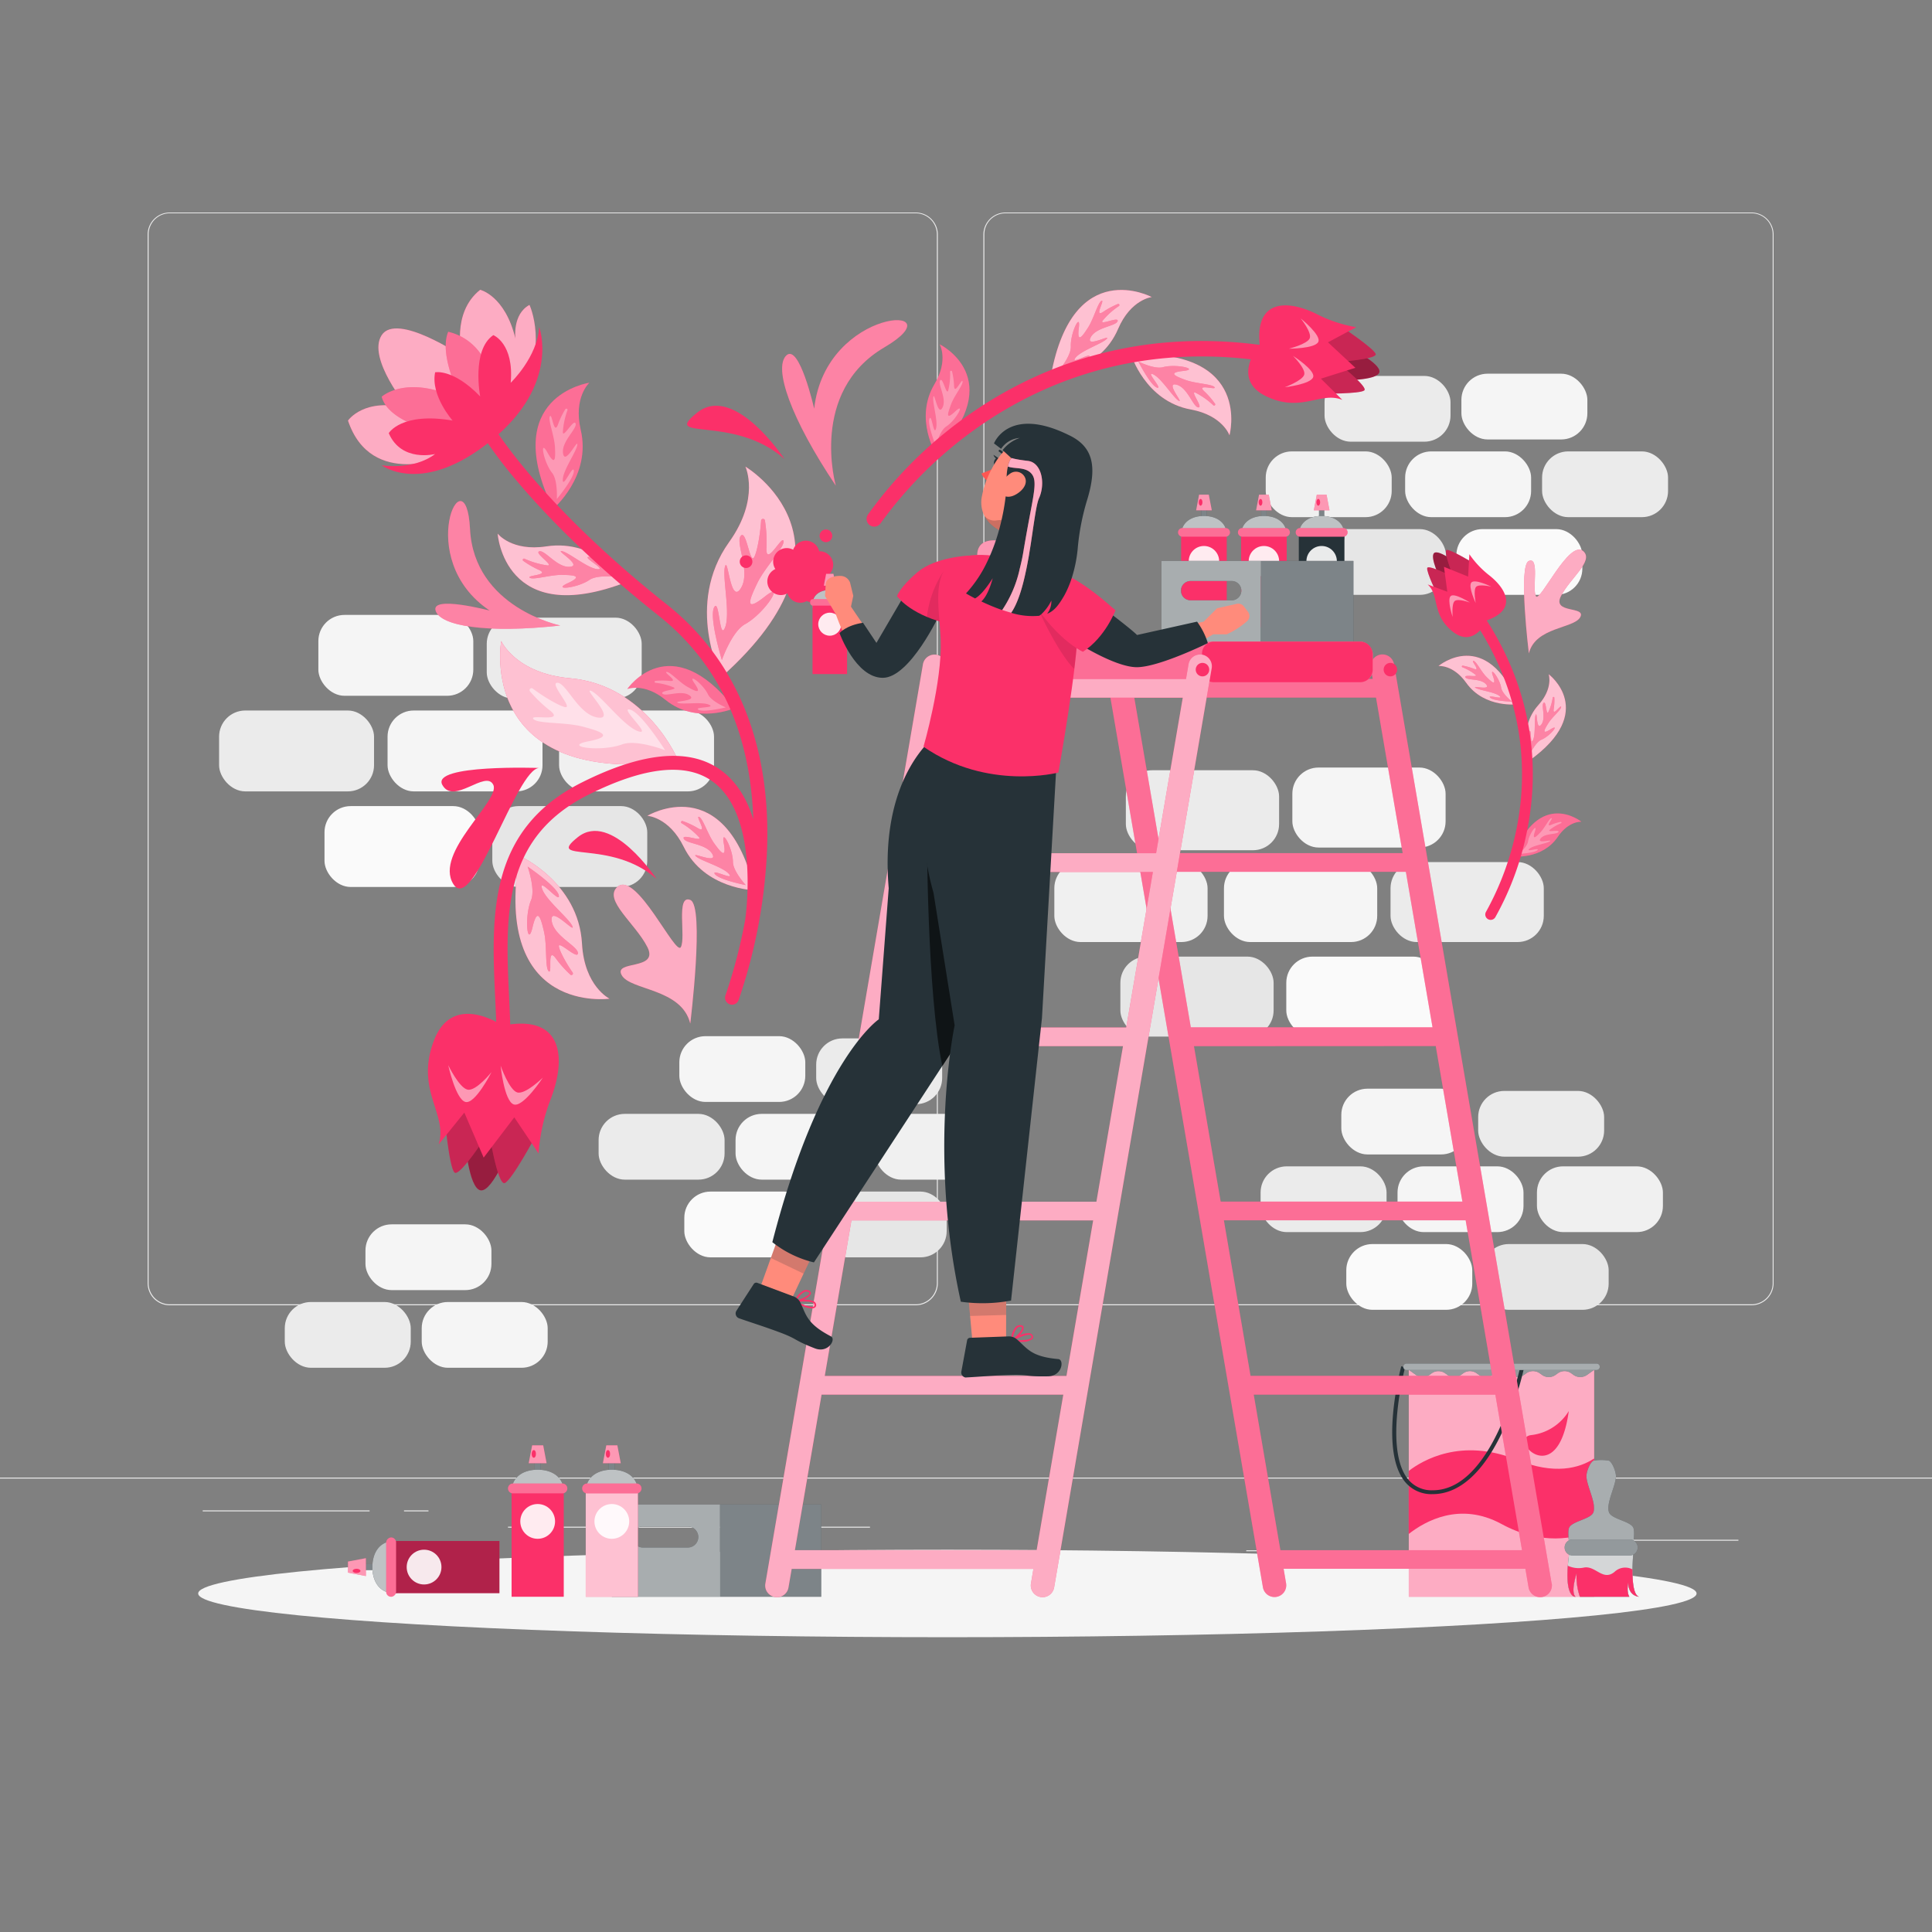 <svg xmlns="http://www.w3.org/2000/svg" viewBox="0 0 500 500"><rect x="0" y="0" width="500" height="500" fill="#808080" stroke="none"/><g id="freepik--background-complete--inject-20"><rect x="416.78" y="398.49" width="33.12" height="0.25" style="fill:#ebebeb"></rect><rect x="322.53" y="401.21" width="8.69" height="0.25" style="fill:#ebebeb"></rect><rect x="396.59" y="389.21" width="19.19" height="0.25" style="fill:#ebebeb"></rect><rect x="52.46" y="390.89" width="43.19" height="0.25" style="fill:#ebebeb"></rect><rect x="104.56" y="390.89" width="6.33" height="0.25" style="fill:#ebebeb"></rect><rect x="131.47" y="395.11" width="93.68" height="0.25" style="fill:#ebebeb"></rect><path d="M237,337.8H43.92a5.71,5.71,0,0,1-5.71-5.71V60.66A5.71,5.71,0,0,1,43.92,55H237a5.71,5.71,0,0,1,5.71,5.71V332.09A5.71,5.71,0,0,1,237,337.8ZM43.92,55.2a5.47,5.47,0,0,0-5.46,5.46V332.09a5.47,5.47,0,0,0,5.46,5.46H237a5.47,5.47,0,0,0,5.46-5.46V60.66A5.47,5.47,0,0,0,237,55.2Z" style="fill:#ebebeb"></path><path d="M453.31,337.8H260.21a5.72,5.72,0,0,1-5.71-5.71V60.66A5.72,5.72,0,0,1,260.21,55h193.1A5.71,5.71,0,0,1,459,60.66V332.09A5.71,5.71,0,0,1,453.31,337.8ZM260.21,55.2a5.47,5.47,0,0,0-5.46,5.46V332.09a5.47,5.47,0,0,0,5.46,5.46h193.1a5.47,5.47,0,0,0,5.46-5.46V60.66a5.47,5.47,0,0,0-5.46-5.46Z" style="fill:#ebebeb"></path><rect y="382.4" width="500" height="0.25" style="fill:#ebebeb"></rect><rect x="327.57" y="116.82" width="32.6" height="17.02" rx="6.77" style="fill:#f0f0f0"></rect><rect x="341.62" y="136.93" width="32.6" height="17.02" rx="6.77" style="fill:#e6e6e6"></rect><rect x="376.91" y="136.93" width="32.6" height="17.02" rx="6.77" style="fill:#fafafa"></rect><rect x="363.65" y="116.82" width="32.6" height="17.02" rx="6.77" style="fill:#f5f5f5"></rect><rect x="399.09" y="116.82" width="32.6" height="17.02" rx="6.77" style="fill:#ebebeb"></rect><rect x="342.79" y="97.29" width="32.6" height="17.02" rx="6.77" style="fill:#ebebeb"></rect><rect x="378.21" y="96.71" width="32.6" height="17.02" rx="6.77" style="fill:#f5f5f5"></rect><rect x="272.86" y="223.1" width="39.66" height="20.7" rx="6.77" style="fill:#f0f0f0"></rect><rect x="289.95" y="247.57" width="39.66" height="20.7" rx="6.77" style="fill:#e6e6e6"></rect><rect x="332.89" y="247.57" width="39.66" height="20.7" rx="6.77" style="fill:#fafafa"></rect><rect x="316.76" y="223.1" width="39.66" height="20.7" rx="6.77" style="fill:#f5f5f5"></rect><rect x="359.87" y="223.1" width="39.66" height="20.7" rx="6.77" style="fill:#ebebeb"></rect><rect x="291.37" y="199.34" width="39.66" height="20.7" rx="6.77" style="fill:#ebebeb"></rect><rect x="334.46" y="198.64" width="39.66" height="20.7" rx="6.77" style="fill:#f5f5f5"></rect><rect x="397.77" y="301.86" width="32.6" height="17.02" rx="6.77" transform="translate(828.13 620.73) rotate(180)" style="fill:#f0f0f0"></rect><rect x="383.72" y="321.97" width="32.6" height="17.02" rx="6.77" transform="translate(800.04 660.95) rotate(180)" style="fill:#e6e6e6"></rect><rect x="348.42" y="321.97" width="32.6" height="17.02" rx="6.77" transform="translate(729.44 660.95) rotate(180)" style="fill:#fafafa"></rect><rect x="361.69" y="301.86" width="32.6" height="17.02" rx="6.77" transform="translate(755.97 620.73) rotate(180)" style="fill:#f5f5f5"></rect><rect x="326.25" y="301.86" width="32.6" height="17.02" rx="6.77" transform="translate(685.09 620.73) rotate(180)" style="fill:#ebebeb"></rect><rect x="382.55" y="282.33" width="32.6" height="17.02" rx="6.77" transform="translate(797.7 581.68) rotate(180)" style="fill:#ebebeb"></rect><rect x="347.13" y="281.75" width="32.6" height="17.02" rx="6.77" transform="translate(726.86 580.52) rotate(180)" style="fill:#f5f5f5"></rect><rect x="226.45" y="288.27" width="32.6" height="17.02" rx="6.77" transform="translate(485.49 593.56) rotate(180)" style="fill:#f0f0f0"></rect><rect x="212.4" y="308.38" width="32.6" height="17.02" rx="6.77" transform="translate(457.4 633.78) rotate(180)" style="fill:#e6e6e6"></rect><rect x="177.1" y="308.38" width="32.6" height="17.02" rx="6.77" transform="translate(386.8 633.78) rotate(180)" style="fill:#fafafa"></rect><rect x="190.37" y="288.27" width="32.6" height="17.02" rx="6.77" transform="translate(413.33 593.56) rotate(180)" style="fill:#f5f5f5"></rect><rect x="154.93" y="288.27" width="32.6" height="17.02" rx="6.77" transform="translate(342.45 593.56) rotate(180)" style="fill:#ebebeb"></rect><rect x="211.23" y="268.74" width="32.6" height="17.02" rx="6.77" transform="translate(455.06 554.5) rotate(180)" style="fill:#ebebeb"></rect><rect x="175.81" y="268.16" width="32.6" height="17.02" rx="6.77" transform="translate(384.22 553.34) rotate(180)" style="fill:#f5f5f5"></rect><rect x="109.14" y="336.96" width="32.6" height="17.02" rx="6.77" transform="translate(250.88 690.94) rotate(180)" style="fill:#f5f5f5"></rect><rect x="73.7" y="336.96" width="32.6" height="17.02" rx="6.77" transform="translate(180 690.94) rotate(180)" style="fill:#ebebeb"></rect><rect x="94.59" y="316.85" width="32.6" height="17.02" rx="6.77" transform="translate(221.77 650.73) rotate(-180)" style="fill:#f5f5f5"></rect><rect x="144.69" y="183.87" width="40.1" height="20.93" rx="6.77" transform="translate(329.48 388.68) rotate(180)" style="fill:#f0f0f0"></rect><rect x="127.4" y="208.61" width="40.1" height="20.93" rx="6.77" transform="translate(294.91 438.16) rotate(180)" style="fill:#e6e6e6"></rect><rect x="83.98" y="208.61" width="40.1" height="20.93" rx="6.77" transform="translate(208.06 438.16) rotate(180)" style="fill:#fafafa"></rect><rect x="100.29" y="183.87" width="40.1" height="20.93" rx="6.77" transform="translate(240.69 388.68) rotate(180)" style="fill:#f5f5f5"></rect><rect x="56.69" y="183.87" width="40.1" height="20.93" rx="6.77" transform="translate(153.49 388.68) rotate(180)" style="fill:#ebebeb"></rect><rect x="125.96" y="159.84" width="40.1" height="20.93" rx="6.77" transform="translate(292.03 340.62) rotate(180)" style="fill:#ebebeb"></rect><rect x="82.39" y="159.13" width="40.1" height="20.93" rx="6.77" transform="translate(204.88 339.2) rotate(180)" style="fill:#f5f5f5"></rect></g><g id="freepik--Shadow--inject-20"><ellipse id="freepik--path--inject-20" cx="245.18" cy="412.39" rx="193.89" ry="11.32" style="fill:#f5f5f5"></ellipse></g><g id="freepik--Mural--inject-20"><path d="M116,118s-19.92,8.75-25.94-9.15c0,0,4.21-6.22,15.64-3.11,0,0-10.82-13-6.92-19s20.79,5.41,20.79,5.41S116.67,81,124.27,75c0,0,6.44,1.5,9.12,12.63,0,0-.83-6.31,3.64-8.72,0,0,5.19,11-2.91,24.73S116,118,116,118Z" style="fill:#FB3069"></path><path d="M116,118s-19.92,8.75-25.94-9.15c0,0,4.21-6.22,15.64-3.11,0,0-10.82-13-6.92-19s20.79,5.41,20.79,5.41S116.67,81,124.27,75c0,0,6.44,1.5,9.12,12.63,0,0-.83-6.31,3.64-8.72,0,0,5.19,11-2.91,24.73S116,118,116,118Z" style="fill:#fff;opacity:0.6"></path><path d="M134.42,221.48s15.32,6.82,16.2,22.73c.61,11.07,7.12,14.25,7.12,14.25S127.51,262.76,134.42,221.48Z" style="fill:#FB3069"></path><path d="M134.42,221.48s15.32,6.82,16.2,22.73c.61,11.07,7.12,14.25,7.12,14.25S127.51,262.76,134.42,221.48Z" style="fill:#fff;opacity:0.7"></path><path d="M136.55,224.28s7.62,5.18,8.07,7.46-5.28-4.84-4.37-1.84,7.1,7.84,7.9,9.84-5.81-5.51-5.38-1.52,6.81,6.61,6.79,8.46-5.25-3.53-4.91-1.66c.22,1.18,1.81,4.17,3.57,6.71a.4.4,0,0,1-.59.52,27.89,27.89,0,0,1-3.67-4.07c-2.55-3.61-.91,4-1.93,3.2s-.41-6.55-1.22-10.15-1.71-6.7-3-1.23-2.18-2.59-.39-7C138.64,230.19,136.55,224.28,136.55,224.28Z" style="fill:#FB3069"></path><path d="M136.55,224.28s7.62,5.18,8.07,7.46-5.28-4.84-4.37-1.84,7.1,7.84,7.9,9.84-5.81-5.51-5.38-1.52,6.81,6.61,6.79,8.46-5.25-3.53-4.91-1.66c.22,1.18,1.81,4.17,3.57,6.71a.4.4,0,0,1-.59.52,27.89,27.89,0,0,1-3.67-4.07c-2.55-3.61-.91,4-1.93,3.2s-.41-6.55-1.22-10.15-1.71-6.7-3-1.23-2.18-2.59-.39-7C138.64,230.19,136.55,224.28,136.55,224.28Z" style="fill:#fff;opacity:0.4"></path><path d="M195.34,230.4s-13-.21-18.41-11.27c-3.79-7.69-9.39-8-9.39-8S187.76,198.94,195.34,230.4Z" style="fill:#FB3069"></path><path d="M195.34,230.4s-13-.21-18.41-11.27c-3.79-7.69-9.39-8-9.39-8S187.76,198.94,195.34,230.4Z" style="fill:#fff;opacity:0.7"></path><path d="M193,229.06s-7-1.38-8-2.87,5.22,1.85,3.66,0-7.42-3.43-8.6-4.62,5.8,2.17,4.29-.54-6.85-2.64-7.4-4,4.81.92,4-.31a19.92,19.92,0,0,0-4.57-3.69.31.31,0,0,1,.26-.55,21.63,21.63,0,0,1,3.85,1.78c2.9,1.8-.58-3.15.4-2.86s2.28,4.54,3.94,6.85,3.25,4.25,2.48,0,2.34,1.17,2.38,4.83C189.7,225.48,193,229.06,193,229.06Z" style="fill:#FB3069"></path><path d="M193,229.06s-7-1.38-8-2.87,5.22,1.85,3.66,0-7.42-3.43-8.6-4.62,5.8,2.17,4.29-.54-6.85-2.64-7.4-4,4.81.92,4-.31a19.92,19.92,0,0,0-4.57-3.69.31.31,0,0,1,.26-.55,21.63,21.63,0,0,1,3.85,1.78c2.9,1.8-.58-3.15.4-2.86s2.28,4.54,3.94,6.85,3.25,4.25,2.48,0,2.34,1.17,2.38,4.83C189.7,225.48,193,229.06,193,229.06Z" style="fill:#fff;opacity:0.4"></path><path d="M175.6,197s-8-19.7-28.14-21.48c-14-1.24-17.75-9.63-17.75-9.63S123,204,175.6,197Z" style="fill:#FB3069"></path><path d="M175.6,197s-8-19.7-28.14-21.48c-14-1.24-17.75-9.63-17.75-9.63S123,204,175.6,197Z" style="fill:#fff;opacity:0.7"></path><path d="M172.14,194.17s-6.25-9.87-9.12-10.54,5.92,6.89,2.16,5.62-9.64-9.33-12.15-10.43,6.74,7.59,1.7,6.88-8.09-8.9-10.44-9,4.26,6.81,1.91,6.29c-1.49-.33-5.21-2.46-8.36-4.81a.51.51,0,0,0-.69.73,35.78,35.78,0,0,0,5,4.83c4.46,3.38-5.16,1-4.14,2.31s8.29.8,12.81,2,8.42,2.45,1.45,3.8,3.18,2.88,8.8.78C164.74,191.28,172.14,194.17,172.14,194.17Z" style="fill:#fff;opacity:0.5"></path><path d="M143.13,131.7s10-8.41,7.16-20.47c-1.94-8.39,2.23-12.17,2.23-12.17S129,102.41,143.13,131.7Z" style="fill:#FB3069"></path><path d="M143.13,131.7s10-8.41,7.16-20.47c-1.94-8.39,2.23-12.17,2.23-12.17S129,102.41,143.13,131.7Z" style="fill:#fff;opacity:0.3"></path><path d="M144.11,129.15s4.56-5.51,4.4-7.32-2.88,4.76-2.86,2.33,3.6-7.39,3.76-9.06-3.13,5.37-3.68,2.3,3.65-6.4,3.24-7.78-3.16,3.77-3.31,2.3a20.29,20.29,0,0,1,1.21-5.78.31.31,0,0,0-.55-.26,21.27,21.27,0,0,0-1.86,3.84c-1.12,3.24-1.55-2.82-2.13-2s1.11,5,1.28,7.84.18,5.37-1.93,1.56-1.07,2.4,1.22,5.28C144.39,124.29,144.11,129.15,144.11,129.15Z" style="fill:#fff;opacity:0.3"></path><path d="M190.08,183.28s-9.9,4.33-17.86-2.16c-5.54-4.52-9.88-2.8-9.88-2.8S173.43,162.06,190.08,183.28Z" style="fill:#FB3069"></path><path d="M190.08,183.28s-9.9,4.33-17.86-2.16c-5.54-4.52-9.88-2.8-9.88-2.8S173.43,162.06,190.08,183.28Z" style="fill:#fff;opacity:0.3"></path><path d="M187.83,183.08s-5.78,1.38-7.07.6,4.6-.41,2.78-1.28-6.81,0-8.12-.51,5.15-.38,3.06-1.9-6.1.37-7-.45,4-1,2.93-1.61a16.75,16.75,0,0,0-4.75-1.22.25.25,0,0,1,0-.5,18.1,18.1,0,0,1,3.53,0c2.83.36-1.53-2.18-.69-2.31s3.31,2.66,5.37,3.83,3.93,2.1,1.87-.87,2.18.08,3.48,2.84C184.1,181.51,187.83,183.08,187.83,183.08Z" style="fill:#fff;opacity:0.3"></path><path d="M162.35,150.55s-8-11.13-20.95-9.15c-9,1.38-12.61-3.3-12.61-3.3S130.44,163,162.35,150.55Z" style="fill:#FB3069"></path><path d="M162.35,150.55s-8-11.13-20.95-9.15c-9,1.38-12.61-3.3-12.61-3.3S130.44,163,162.35,150.55Z" style="fill:#fff;opacity:0.7"></path><path d="M159.75,149.32s-5.44-5.24-7.34-5.21,4.77,3.41,2.21,3.19-7.47-4.37-9.22-4.67,5.4,3.72,2.13,4.05-6.44-4.34-7.93-4,3.72,3.62,2.17,3.66a21.3,21.3,0,0,1-6-1.73.32.32,0,0,0-.32.56,23.4,23.4,0,0,0,3.88,2.26c3.32,1.43-3.09,1.41-2.24,2.08s5.32-.77,8.34-.73,5.65.24,1.49,2.16,2.43,1.32,5.63-.86C154.66,148.64,159.75,149.32,159.75,149.32Z" style="fill:#FB3069"></path><path d="M159.75,149.32s-5.44-5.24-7.34-5.21,4.77,3.41,2.21,3.19-7.47-4.37-9.22-4.67,5.4,3.72,2.13,4.05-6.44-4.34-7.93-4,3.72,3.62,2.17,3.66a21.3,21.3,0,0,1-6-1.73.32.32,0,0,0-.32.56,23.4,23.4,0,0,0,3.88,2.26c3.32,1.43-3.09,1.41-2.24,2.08s5.32-.77,8.34-.73,5.65.24,1.49,2.16,2.43,1.32,5.63-.86C154.66,148.64,159.75,149.32,159.75,149.32Z" style="fill:#fff;opacity:0.4"></path><path d="M186.7,175.21s-9.62-18.69,2-34.93c8.08-11.3,4.21-19.52,4.21-19.52S225.84,140.28,186.7,175.21Z" style="fill:#FB3069"></path><path d="M186.7,175.21s-9.62-18.69,2-34.93c8.08-11.3,4.21-19.52,4.21-19.52S225.84,140.28,186.7,175.21Z" style="fill:#fff;opacity:0.7"></path><path d="M186.82,170.81s-3.38-11.05-2-13.63,1.35,8.87,2.82,5.23-.79-13.23,0-15.82,1.35,9.94,4.06,5.7-1.47-11.79,0-13.6,2.37,7.58,3.49,5.48c.72-1.33,1.51-5.49,1.78-9.36a.49.49,0,0,1,1-.05,34.19,34.19,0,0,1,.4,6.86c-.34,5.53,4.06-3.24,4.4-1.62S198,146.74,196,150.89s-3.58,7.89,1.92,3.52.11,4.24-5.07,7.11C189.41,163.39,186.82,170.81,186.82,170.81Z" style="fill:#FB3069"></path><path d="M186.82,170.81s-3.38-11.05-2-13.63,1.35,8.87,2.82,5.23-.79-13.23,0-15.82,1.35,9.94,4.06,5.7-1.47-11.79,0-13.6,2.37,7.58,3.49,5.48c.72-1.33,1.51-5.49,1.78-9.36a.49.49,0,0,1,1-.05,34.19,34.19,0,0,1,.4,6.86c-.34,5.53,4.06-3.24,4.4-1.62S198,146.74,196,150.89s-3.58,7.89,1.92,3.52.11,4.24-5.07,7.11C189.41,163.39,186.82,170.81,186.82,170.81Z" style="fill:#fff;opacity:0.4"></path><path d="M172.63,156.48c-29-23-41.77-41.11-45-46.2a1.8,1.8,0,0,0-2.4-.59h0a1.79,1.79,0,0,0-.65,2.54,118.55,118.55,0,0,0,9.26,12.34c6.64,7.88,18.37,20.31,36.58,34.74,15.53,12.3,23.75,30,24.53,52.7-1.56-5-4.15-9.59-8.35-12.66-8-5.87-20.15-4.81-36,3.14-24.48,12.29-23.44,34.58-22.43,56.13.57,12.32,1.16,25-3.08,35.72a1.79,1.79,0,0,0,.94,2.28h0a1.82,1.82,0,0,0,2.44-1c4.5-11.39,3.89-24.48,3.3-37.17-1-21.34-1.94-41.49,20.45-52.74,14.52-7.29,25.37-8.45,32.23-3.44,11.88,8.66,8.75,33.34,8.41,35.72a134.71,134.71,0,0,1-5.12,19.63,1.81,1.81,0,0,0,1.05,2.27h0a1.8,1.8,0,0,0,2.36-1.07A137.81,137.81,0,0,0,198.41,222C200,193.73,191,171.06,172.63,156.48Z" style="fill:#FB3069"></path><path d="M132.4,295.88s-4.83,12.66-8,12.18-4.13-13.48-4.13-13.48l7-5.38Z" style="fill:#FB3069"></path><path d="M132.4,295.88s-4.83,12.66-8,12.18-4.13-13.48-4.13-13.48l7-5.38Z" style="opacity:0.4"></path><path d="M115.07,289.12s1.16,13,2.55,14.32,9.08-10.78,9.08-10.78l-4.35-7.7Z" style="fill:#FB3069"></path><path d="M138.62,294s-6.15,11.47-8,12.18-4.12-13.48-4.12-13.48l7-5.38Z" style="fill:#FB3069"></path><g style="opacity:0.2"><path d="M115.07,289.12s1.16,13,2.55,14.32,9.08-10.78,9.08-10.78l-4.35-7.7Z"></path><path d="M138.62,294s-6.15,11.47-8,12.18-4.12-13.48-4.12-13.48l7-5.38Z"></path></g><path d="M130.05,265.44s-12.89-9-17.77,3.9,3.67,18.9,1.26,26.81l6.63-8.21,5,11.65,7.93-10.42,6.28,9.35a47.88,47.88,0,0,1,3.09-13.93C146.54,274.13,146,262.27,130.05,265.44Z" style="fill:#FB3069"></path><path d="M116,275.66s1.92,8.83,4.44,9.52,6.77-7.73,6.77-7.73-4,5-6.19,4.55S116,275.66,116,275.66Z" style="fill:#fff;opacity:0.5"></path><path d="M129.56,275.8s.9,9,3.33,10,7.6-6.91,7.6-6.91-4.58,4.49-6.66,3.82S129.56,275.8,129.56,275.8Z" style="fill:#fff;opacity:0.5"></path><path d="M178.64,264.9s3.77-30.51,0-32-1.09,9.66-2.43,12.2-11.57-20-16.46-15.55c-3.68,3.35,4.67,9.4,7.79,15.55s-8.87,3.3-6.64,7.28S176.4,255.73,178.64,264.9Z" style="fill:#FB3069"></path><path d="M178.64,264.9s3.77-30.51,0-32-1.09,9.66-2.43,12.2-11.57-20-16.46-15.55c-3.68,3.35,4.67,9.4,7.79,15.55s-8.87,3.3-6.64,7.28S176.4,255.73,178.64,264.9Z" style="fill:#fff;opacity:0.6"></path><path d="M169.91,227.47s-11.67-17.74-20.35-10.83S158,216.94,169.91,227.47Z" style="fill:#FB3069"></path><path d="M145,161.88s-22.34-4.59-23.36-25-15,7.64,5.09,21.14c0,0-15.18-4-14,0S126.05,164,145,161.88Z" style="fill:#FB3069"></path><path d="M145,161.88s-22.34-4.59-23.36-25-15,7.64,5.09,21.14c0,0-15.18-4-14,0S126.05,164,145,161.88Z" style="fill:#fff;opacity:0.4"></path><path d="M139.54,198.75s-28-1-25.07,4.37,11.26-4.05,13.2,0-15.42,17.51-10.35,25.67S133.68,198.9,139.54,198.75Z" style="fill:#FB3069"></path><path d="M114.25,112.11s-13.66-2.53-15.47-9.44c0,0,6.69-6.17,20.79,1,0,0-6.19-11.5-3.57-17.81a14.13,14.13,0,0,1,10.89,13.23C127.6,110.28,114.25,112.11,114.25,112.11Z" style="fill:#FB3069"></path><path d="M114.25,112.11s-13.66-2.53-15.47-9.44c0,0,6.69-6.17,20.79,1,0,0-6.19-11.5-3.57-17.81a14.13,14.13,0,0,1,10.89,13.23C127.6,110.28,114.25,112.11,114.25,112.11Z" style="fill:#fff;opacity:0.3"></path><path d="M117.13,108.84s-5.74-6.47-4.52-12.49c0,0,4.66-1,11.66,6.25,0,0-2.3-12,3.4-15.87,0,0,5.4,2.11,4.5,12.33,0,0,6.92-6.62,7.37-14.44,0,0,5.57,14.74-12.33,29.32s-28.43,6.47-28.43,6.47,8.1,1.4,13.83-2.91c0,0-8.71,2.24-12-5.39C100.59,112.11,103.86,106.57,117.13,108.84Z" style="fill:#FB3069"></path><path d="M391.54,221.64s7.57.92,11.63-5.08c2.83-4.17,6.11-3.89,6.11-3.89S398.5,203.93,391.54,221.64Z" style="fill:#FB3069"></path><path d="M391.54,221.64s7.57.92,11.63-5.08c2.83-4.17,6.11-3.89,6.11-3.89S398.5,203.93,391.54,221.64Z" style="fill:#fff;opacity:0.3"></path><path d="M393,221s4.19-.24,4.89-1-3.18.65-2.13-.3,4.6-1.4,5.38-2-3.55.79-2.45-.67,4.2-1,4.63-1.71-2.88.15-2.31-.5a11.74,11.74,0,0,1,3-1.78.18.18,0,0,0-.11-.34,12.8,12.8,0,0,0-2.38.73c-1.84.81.59-1.79,0-1.7s-1.7,2.46-2.85,3.67-2.23,2.21-1.44-.21-1.46.5-1.78,2.62C395.22,219.23,393,221,393,221Z" style="fill:#fff;opacity:0.3"></path><path d="M395.74,196.88s-3.16-8.22,2.42-14.45c3.88-4.34,2.64-7.94,2.64-7.94S413.62,184.11,395.74,196.88Z" style="fill:#FB3069"></path><path d="M395.74,196.88s-3.16-8.22,2.42-14.45c3.88-4.34,2.64-7.94,2.64-7.94S413.62,184.11,395.74,196.88Z" style="fill:#fff;opacity:0.7"></path><path d="M396,195.05s-.91-4.75-.23-5.76.16,3.75.94,2.3.27-5.54.72-6.59.11,4.21,1.43,2.56-.07-5,.62-5.66.64,3.26,1.2,2.44a13.37,13.37,0,0,0,1.17-3.81.21.21,0,0,1,.41,0,14.65,14.65,0,0,1-.15,2.88c-.39,2.28,1.84-1.17,1.91-.48s-2.28,2.59-3.31,4.23-1.85,3.12.64,1.55-.15,1.77-2.44,2.73C397.41,192.08,396,195.05,396,195.05Z" style="fill:#FB3069"></path><path d="M396,195.05s-.91-4.75-.23-5.76.16,3.75.94,2.3.27-5.54.72-6.59.11,4.21,1.43,2.56-.07-5,.62-5.66.64,3.26,1.2,2.44a13.37,13.37,0,0,0,1.17-3.81.21.21,0,0,1,.41,0,14.65,14.65,0,0,1-.15,2.88c-.39,2.28,1.84-1.17,1.91-.48s-2.28,2.59-3.31,4.23-1.85,3.12.64,1.55-.15,1.77-2.44,2.73C397.41,192.08,396,195.05,396,195.05Z" style="fill:#fff;opacity:0.4"></path><path d="M393,182.24s-8.72,1.26-13.56-5.55c-3.38-4.74-7.16-4.33-7.16-4.33S384.54,162,393,182.24Z" style="fill:#FB3069"></path><path d="M393,182.24s-8.72,1.26-13.56-5.55c-3.38-4.74-7.16-4.33-7.16-4.33S384.54,162,393,182.24Z" style="fill:#fff;opacity:0.7"></path><path d="M391.31,181.59s-4.84-.16-5.67-1.05,3.69.67,2.45-.4-5.34-1.49-6.26-2.16,4.12.82,2.81-.83-4.87-1-5.39-1.85,3.33.09,2.65-.64a13.78,13.78,0,0,0-3.47-2,.21.21,0,0,1,.12-.39,15,15,0,0,1,2.77.77c2.14.89-.73-2.05,0-2s2,2.79,3.39,4.16,2.63,2.5,1.65-.28,1.7.54,2.13,3C388.73,179.56,391.31,181.59,391.31,181.59Z" style="fill:#FB3069"></path><path d="M391.31,181.59s-4.84-.16-5.67-1.05,3.69.67,2.45-.4-5.34-1.49-6.26-2.16,4.12.82,2.81-.83-4.87-1-5.39-1.85,3.33.09,2.65-.64a13.78,13.78,0,0,0-3.47-2,.21.21,0,0,1,.12-.39,15,15,0,0,1,2.77.77c2.14.89-.73-2.05,0-2s2,2.79,3.39,4.16,2.63,2.5,1.65-.28,1.7.54,2.13,3C388.73,179.56,391.31,181.59,391.31,181.59Z" style="fill:#fff;opacity:0.4"></path><path d="M385,237.82h0a1.39,1.39,0,0,0,2-.47,76.06,76.06,0,0,0,8.39-23.28c2.52-13.29,2.57-33.42-11.19-54.37a1.39,1.39,0,0,0-1.95-.38h0a1.39,1.39,0,0,0-.37,1.92c13.21,20.13,13.19,39.45,10.8,52.2a74.48,74.48,0,0,1-8.1,22.53A1.39,1.39,0,0,0,385,237.82Z" style="fill:#FB3069"></path><path d="M377.9,146.42s-5.47-4.34-6.73-3.31,1.72,7,1.72,7l4.52.54Z" style="fill:#FB3069"></path><path d="M377.9,146.42s-5.47-4.34-6.73-3.31,1.72,7,1.72,7l4.52.54Z" style="opacity:0.4"></path><path d="M372,154s-2.89-6-2.64-7,6.86,2.39,6.86,2.39l.09,4.55Z" style="fill:#FB3069"></path><path d="M381.15,145.62s-5.74-3.47-6.73-3.3,1.72,7.05,1.72,7.05l4.52.54Z" style="fill:#FB3069"></path><g style="opacity:0.2"><path d="M372,154s-2.89-6-2.64-7,6.86,2.39,6.86,2.39l.09,4.55Z"></path><path d="M381.15,145.62s-5.74-3.47-6.73-3.3,1.72,7.05,1.72,7.05l4.52.54Z"></path></g><path d="M384.85,160.52s-3.33,7.38-8.89,2.94-3.34-9.34-6.49-12.21l5.09,1.89-.86-6.45,6.25,2.53.32-5.79a24.78,24.78,0,0,0,5,5.35C389.87,152.33,392.73,157.74,384.85,160.52Z" style="fill:#FB3069"></path><path d="M375.94,159.68s-1.47-4.41-.53-5.39,5,1.65,5,1.65-3.1-1.14-3.94-.39S375.94,159.68,375.94,159.68Z" style="fill:#fff;opacity:0.5"></path><path d="M381.91,156.05s-2-4.21-1.14-5.28,5.18,1.06,5.18,1.06-3.21-.78-3.95.06S381.91,156.05,381.91,156.05Z" style="fill:#fff;opacity:0.5"></path><path d="M395.67,169.1s-2.82-22.8,0-23.93.81,7.22,1.81,9.12,8.65-14.94,12.3-11.62c2.76,2.5-3.49,7-5.82,11.62s6.63,2.47,5,5.44S397.34,162.24,395.67,169.1Z" style="fill:#FB3069"></path><path d="M395.67,169.1s-2.82-22.8,0-23.93.81,7.22,1.81,9.12,8.65-14.94,12.3-11.62c2.76,2.5-3.49,7-5.82,11.62s6.63,2.47,5,5.44S397.34,162.24,395.67,169.1Z" style="fill:#fff;opacity:0.6"></path><path d="M242.31,117.65s-5.81-9.29-.47-18.23c3.71-6.22,1.34-10.32,1.34-10.32S261.13,97.81,242.31,117.65Z" style="fill:#FB3069"></path><path d="M242.31,117.65s-5.81-9.29-.47-18.23c3.71-6.22,1.34-10.32,1.34-10.32S261.13,97.81,242.31,117.65Z" style="fill:#fff;opacity:0.3"></path><path d="M242.18,115.36s-2.23-5.59-1.64-7,1.09,4.55,1.69,2.59-1-6.84-.68-8.22,1.13,5.11,2.35,2.79-1.27-6.06-.59-7.06,1.56,3.83,2.06,2.69a16.89,16.89,0,0,0,.51-4.94.26.26,0,0,1,.51-.07,18.42,18.42,0,0,1,.51,3.55c.06,2.89,2-1.86,2.21-1s-2.17,3.7-3,6-1.52,4.25,1.15,1.75.24,2.19-2.33,3.91C243.21,111.4,242.18,115.36,242.18,115.36Z" style="fill:#fff;opacity:0.3"></path><path d="M272,97.1s12.63-.89,17.35-11.95c3.29-7.69,8.72-8.27,8.72-8.27S277.73,66,272,97.1Z" style="fill:#FB3069"></path><path d="M272,97.1s12.63-.89,17.35-11.95c3.29-7.69,8.72-8.27,8.72-8.27S277.73,66,272,97.1Z" style="fill:#fff;opacity:0.7"></path><path d="M274.22,95.67S281,94,281.87,92.45s-5,2.08-3.57.18,7.05-3.73,8.14-4.95-5.54,2.42-4.21-.3,6.53-2.93,7-4.25-4.64,1.15-3.92-.09a19.52,19.52,0,0,1,4.27-3.84.3.3,0,0,0-.29-.52,21.66,21.66,0,0,0-3.65,1.94c-2.74,1.9.39-3.1-.54-2.77s-2,4.55-3.49,6.89-2.94,4.31-2.41.11-2.22,1.27-2.07,4.84C277.23,92,274.22,95.67,274.22,95.67Z" style="fill:#FB3069"></path><path d="M274.22,95.67S281,94,281.87,92.45s-5,2.08-3.57.18,7.05-3.73,8.14-4.95-5.54,2.42-4.21-.3,6.53-2.93,7-4.25-4.64,1.15-3.92-.09a19.52,19.52,0,0,1,4.27-3.84.3.3,0,0,0-.29-.52,21.66,21.66,0,0,0-3.65,1.94c-2.74,1.9.39-3.1-.54-2.77s-2,4.55-3.49,6.89-2.94,4.31-2.41.11-2.22,1.27-2.07,4.84C277.23,92,274.22,95.67,274.22,95.67Z" style="fill:#fff;opacity:0.4"></path><path d="M292.7,91.71s3.67,12.11,15.49,14.27c8.23,1.51,10,6.68,10,6.68S324.26,90.43,292.7,91.71Z" style="fill:#FB3069"></path><path d="M292.7,91.71s3.67,12.11,15.49,14.27c8.23,1.51,10,6.68,10,6.68S324.26,90.43,292.7,91.71Z" style="fill:#fff;opacity:0.7"></path><path d="M294.6,93.56s3.16,6.2,4.83,6.75-3.13-4.41-1-3.44,5.19,6,6.62,6.84-3.58-4.87-.63-4.17,4.3,5.72,5.69,5.89-2.15-4.27-.78-3.84a19.57,19.57,0,0,1,4.69,3.31.3.3,0,0,0,.44-.39,20.64,20.64,0,0,0-2.7-3.14c-2.46-2.25,3.12-.3,2.58-1.14s-4.87-.93-7.48-1.88S302,96.44,306.24,96s-1.72-1.88-5.17-1C298.82,95.69,294.6,93.56,294.6,93.56Z" style="fill:#FB3069"></path><path d="M294.6,93.56s3.16,6.2,4.83,6.75-3.13-4.41-1-3.44,5.19,6,6.62,6.84-3.58-4.87-.63-4.17,4.3,5.72,5.69,5.89-2.15-4.27-.78-3.84a19.57,19.57,0,0,1,4.69,3.31.3.3,0,0,0,.44-.39,20.64,20.64,0,0,0-2.7-3.14c-2.46-2.25,3.12-.3,2.58-1.14s-4.87-.93-7.48-1.88S302,96.44,306.24,96s-1.72-1.88-5.17-1C298.82,95.69,294.6,93.56,294.6,93.56Z" style="fill:#fff;opacity:0.4"></path><path d="M225.21,136h0a2,2,0,0,1-.58-2.84A109,109,0,0,1,249.82,108c15.78-11.37,41.95-23.69,77.62-18.55a2,2,0,0,1,1.68,2.31h0a2,2,0,0,1-2.27,1.65c-34.27-4.94-59.41,6.85-74.56,17.74a106.66,106.66,0,0,0-24.39,24.27A2,2,0,0,1,225.21,136Z" style="fill:#FB3069"></path><path d="M348.58,89.6s9,4.47,8.39,6.74-10.22,2.07-10.22,2.07l-3.46-5.56Z" style="fill:#FB3069"></path><path d="M348.58,89.6s9,4.47,8.39,6.74-10.22,2.07-10.22,2.07l-3.46-5.56Z" style="opacity:0.4"></path><path d="M342.34,101.88s9.64.08,10.74-.84-7.29-7.47-7.29-7.47l-6,2.65Z" style="fill:#FB3069"></path><path d="M347.64,84.88s8,5.36,8.39,6.75-10.22,2.06-10.22,2.06l-3.46-5.56Z" style="fill:#FB3069"></path><g style="opacity:0.2"><path d="M342.34,101.88s9.64.08,10.74-.84-7.29-7.47-7.29-7.47l-6,2.65Z"></path><path d="M347.64,84.88s8,5.36,8.39,6.75-10.22,2.06-10.22,2.06l-3.46-5.56Z"></path></g><path d="M326,89.14S318.4,98,327.57,102.5s14.19-1.33,19.84,1L341.85,98l8.93-2.81-7.1-6.6L351,84.68a35.63,35.63,0,0,1-10-3.28C333.58,77.61,324.8,77.18,326,89.14Z" style="fill:#FB3069"></path><path d="M332.5,100.22s6.64-.77,7.33-2.58-5.2-5.54-5.2-5.54,3.37,3.34,2.9,4.88S332.5,100.22,332.5,100.22Z" style="fill:#fff;opacity:0.5"></path><path d="M333.58,90.24s6.68,0,7.58-1.73-4.54-6.1-4.54-6.1,3,3.7,2.32,5.18S333.58,90.24,333.58,90.24Z" style="fill:#fff;opacity:0.5"></path><path d="M203,118.78s-12.94-19.67-22.56-12S189.82,107.11,203,118.78Z" style="fill:#FB3069"></path><path d="M216.31,125.7s-7-24.31,12.54-35.79-15.18-10.77-18.14,15.86c0,0-3.85-17-7.21-13.78S204.56,108.18,216.31,125.7Z" style="fill:#FB3069"></path><path d="M216.31,125.7s-7-24.31,12.54-35.79-15.18-10.77-18.14,15.86c0,0-3.85-17-7.21-13.78S204.56,108.18,216.31,125.7Z" style="fill:#fff;opacity:0.4"></path></g><g id="freepik--spray-cans--inject-20"><rect x="186.37" y="389.36" width="26.16" height="23.88" style="fill:#263238"></rect><rect x="186.37" y="389.36" width="26.16" height="23.88" style="fill:#fff;opacity:0.4"></rect><path d="M158.34,389.36v23.88h28V389.36Zm19.82,11.14h-11.6a2.73,2.73,0,1,1,0-5.45h11.6a2.73,2.73,0,0,1,0,5.45Z" style="fill:#263238"></path><path d="M158.34,389.36v23.88h28V389.36Zm19.82,11.14h-11.6a2.73,2.73,0,1,1,0-5.45h11.6a2.73,2.73,0,0,1,0,5.45Z" style="fill:#fff;opacity:0.6"></path><rect x="138.37" y="377.49" width="1.55" height="5.94" style="fill:#263238"></rect><rect x="138.37" y="377.49" width="1.55" height="5.94" style="fill:#fff;opacity:0.4"></rect><path d="M145.89,386a6.75,6.75,0,0,1-13.49,0c0-3.73,3-5.64,6.75-5.64S145.89,382.27,145.89,386Z" style="fill:#263238"></path><path d="M145.89,386a6.75,6.75,0,0,1-13.49,0c0-3.73,3-5.64,6.75-5.64S145.89,382.27,145.89,386Z" style="fill:#fff;opacity:0.7"></path><rect x="132.4" y="385.49" width="13.5" height="27.75" style="fill:#FB3069"></rect><path d="M145.55,386.48h-12.8a1.27,1.27,0,0,1-1.28-1.27h0a1.28,1.28,0,0,1,1.28-1.28h12.8a1.27,1.27,0,0,1,1.27,1.28h0A1.27,1.27,0,0,1,145.55,386.48Z" style="fill:#FB3069"></path><path d="M145.55,386.48h-12.8a1.27,1.27,0,0,1-1.28-1.27h0a1.28,1.28,0,0,1,1.28-1.28h12.8a1.27,1.27,0,0,1,1.27,1.28h0A1.27,1.27,0,0,1,145.55,386.48Z" style="fill:#fff;opacity:0.3"></path><polygon points="141.46 378.68 136.83 378.68 137.72 374.05 140.58 374.05 141.46 378.68" style="fill:#FB3069"></polygon><polygon points="141.46 378.68 136.83 378.68 137.72 374.05 140.58 374.05 141.46 378.68" style="fill:#fff;opacity:0.5"></polygon><ellipse cx="138.15" cy="376.27" rx="0.55" ry="0.99" style="fill:#FB3069"></ellipse><circle cx="139.15" cy="393.74" r="4.5" style="fill:#fff;opacity:0.9"></circle><rect x="157.56" y="377.49" width="1.55" height="5.94" style="fill:#263238"></rect><rect x="157.56" y="377.49" width="1.55" height="5.94" style="fill:#fff;opacity:0.4"></rect><path d="M165.09,386a6.75,6.75,0,0,1-13.49,0c0-3.73,3-5.64,6.74-5.64S165.09,382.27,165.09,386Z" style="fill:#263238"></path><path d="M165.09,386a6.75,6.75,0,0,1-13.49,0c0-3.73,3-5.64,6.74-5.64S165.09,382.27,165.09,386Z" style="fill:#fff;opacity:0.7"></path><rect x="151.59" y="385.49" width="13.5" height="27.75" style="fill:#FB3069"></rect><rect x="151.59" y="385.49" width="13.5" height="27.75" style="fill:#fff;opacity:0.7"></rect><path d="M164.74,386.48h-12.8a1.27,1.27,0,0,1-1.27-1.27h0a1.27,1.27,0,0,1,1.27-1.28h12.8a1.28,1.28,0,0,1,1.28,1.28h0A1.27,1.27,0,0,1,164.74,386.48Z" style="fill:#FB3069"></path><path d="M164.74,386.48h-12.8a1.27,1.27,0,0,1-1.27-1.27h0a1.27,1.27,0,0,1,1.27-1.28h12.8a1.28,1.28,0,0,1,1.28,1.28h0A1.27,1.27,0,0,1,164.74,386.48Z" style="fill:#fff;opacity:0.3"></path><polygon points="160.65 378.68 156.03 378.68 156.91 374.05 159.77 374.05 160.65 378.68" style="fill:#FB3069"></polygon><polygon points="160.65 378.68 156.03 378.68 156.91 374.05 159.77 374.05 160.65 378.68" style="fill:#fff;opacity:0.5"></polygon><ellipse cx="157.34" cy="376.27" rx="0.55" ry="0.99" style="fill:#FB3069"></ellipse><circle cx="158.34" cy="393.74" r="4.5" style="fill:#fff;opacity:0.9"></circle><rect x="95.7" y="402.59" width="1.55" height="5.94" transform="translate(-309.09 502.04) rotate(-90)" style="fill:#263238"></rect><rect x="95.7" y="402.59" width="1.55" height="5.94" transform="translate(-309.09 502.04) rotate(-90)" style="fill:#fff;opacity:0.4"></rect><path d="M102,398.82a6.75,6.75,0,0,1,0,13.49c-3.73,0-5.63-3-5.63-6.75S98.28,398.82,102,398.82Z" style="fill:#263238"></path><path d="M102,398.82a6.75,6.75,0,0,1,0,13.49c-3.73,0-5.63-3-5.63-6.75S98.28,398.82,102,398.82Z" style="fill:#fff;opacity:0.7"></path><rect x="108.63" y="391.69" width="13.5" height="27.75" transform="translate(-290.19 520.94) rotate(-90)" style="fill:#FB3069"></rect><rect x="108.63" y="391.69" width="13.5" height="27.75" transform="translate(-290.19 520.94) rotate(-90)" style="opacity:0.3"></rect><rect x="93.54" y="404.29" width="15.35" height="2.55" rx="1.27" transform="translate(-304.34 506.78) rotate(-90)" style="fill:#FB3069"></rect><rect x="93.54" y="404.29" width="15.35" height="2.55" rx="1.27" transform="translate(-304.34 506.78) rotate(-90)" style="fill:#fff;opacity:0.3"></rect><polygon points="94.69 403.25 94.69 407.88 90.06 407 90.06 404.13 94.69 403.25" style="fill:#FB3069"></polygon><polygon points="94.69 403.25 94.69 407.88 90.06 407 90.06 404.13 94.69 403.25" style="fill:#fff;opacity:0.5"></polygon><path d="M92.28,406c.55,0,1,.24,1,.54s-.44.55-1,.55-1-.24-1-.55S91.73,406,92.28,406Z" style="fill:#FB3069"></path><circle cx="109.75" cy="405.56" r="4.5" style="fill:#fff;opacity:0.9"></circle></g><g id="freepik--paint-bucket--inject-20"><rect x="364.59" y="353.72" width="47.98" height="59.52" style="fill:#FB3069"></rect><rect x="364.59" y="353.72" width="47.98" height="59.52" style="fill:#fff;opacity:0.6"></rect><path d="M364.11,354.16l2.31,1.65a3.05,3.05,0,0,0,3.53,0l.55-.4a3.05,3.05,0,0,1,3.53,0l.55.4a3.05,3.05,0,0,0,3.53,0l.55-.4a3,3,0,0,1,3.52,0l.56.4a3,3,0,0,0,3.52,0l.56-.4a3,3,0,0,1,3.52,0l.56.4a3,3,0,0,0,3.52,0l.56-.4a3,3,0,0,1,3.52,0l.56.4a3,3,0,0,0,3.52,0l.56-.4a3,3,0,0,1,3.52,0l.55.4a3.05,3.05,0,0,0,3.53,0l2.32-1.65Z" style="fill:#263238"></path><path d="M364.11,354.16l2.31,1.65a3.05,3.05,0,0,0,3.53,0l.55-.4a3.05,3.05,0,0,1,3.53,0l.55.4a3.05,3.05,0,0,0,3.53,0l.55-.4a3,3,0,0,1,3.52,0l.56.4a3,3,0,0,0,3.52,0l.56-.4a3,3,0,0,1,3.52,0l.56.4a3,3,0,0,0,3.52,0l.56-.4a3,3,0,0,1,3.52,0l.56.4a3,3,0,0,0,3.52,0l.56-.4a3,3,0,0,1,3.52,0l.55.4a3.05,3.05,0,0,0,3.53,0l2.32-1.65Z" style="fill:#fff;opacity:0.5"></path><path d="M412.57,377.45c-3.84,2.52-10.24,4.31-20,.36-14.41-5.82-24.39.11-28,2.87V397c4.21-3.32,13.25-8.44,24-2.6,10.31,5.62,19,3.81,24,1.68Z" style="fill:#FB3069"></path><path d="M406,365.18a13.14,13.14,0,0,1-9.62,6.21C389.89,372,403.08,386.44,406,365.18Z" style="fill:#FB3069"></path><path d="M370.8,386.68a8.83,8.83,0,0,1-7.39-3.44c-6.38-8.32-1-28.78-.76-29.65l1,.26c-.06.21-5.5,20.85.59,28.78a7.84,7.84,0,0,0,6.59,3.05c15.78,0,22.57-31.74,22.63-32.06l1,.21A86.38,86.38,0,0,1,389,370.16C384,381,377.7,386.68,370.8,386.68Z" style="fill:#263238"></path><path d="M413.2,354.56H364a.85.85,0,0,1-.84-.84h0a.84.84,0,0,1,.84-.83H413.2a.83.83,0,0,1,.83.83h0A.84.84,0,0,1,413.2,354.56Z" style="fill:#263238"></path><path d="M413.2,354.56H364a.85.85,0,0,1-.84-.84h0a.84.84,0,0,1,.84-.83H413.2a.83.83,0,0,1,.83.83h0A.84.84,0,0,1,413.2,354.56Z" style="fill:#fff;opacity:0.6"></path><path d="M406.13,395.27c.89-1.59,5.46-2.14,6.2-3.79,1-2.22-1.83-7.12-1.75-9.54,0-1.07.85-3.32,1.75-3.9a11.41,11.41,0,0,1,4.12,0c.9.58,1.72,2.83,1.75,3.9.08,2.42-2.74,7.32-1.75,9.54.74,1.65,5.31,2.2,6.2,3.79.55,1,0,4.47,0,4.47H406.13S405.58,396.24,406.13,395.27Z" style="fill:#263238"></path><path d="M406.13,395.27c.89-1.59,5.46-2.14,6.2-3.79,1-2.22-1.83-7.12-1.75-9.54,0-1.07.85-3.32,1.75-3.9a11.41,11.41,0,0,1,4.12,0c.9.58,1.72,2.83,1.75,3.9.08,2.42-2.74,7.32-1.75,9.54.74,1.65,5.31,2.2,6.2,3.79.55,1,0,4.47,0,4.47H406.13S405.58,396.24,406.13,395.27Z" style="fill:#fff;opacity:0.6"></path><path d="M422.77,401.18s-1.25,11.31,1.42,12.06c0,0-2.79-.12-2.79-3.62,0,0-.52,2.3.28,3.62h-12.8a15.58,15.58,0,0,1-.86-6s-1.61,4.71-.29,6c0,0-3.4.51-1.5-12.06Z" style="fill:#263238"></path><path d="M422.77,401.18s-1.25,11.31,1.42,12.06c0,0-2.79-.12-2.79-3.62,0,0-.52,2.3.28,3.62h-12.8a15.58,15.58,0,0,1-.86-6s-1.61,4.71-.29,6c0,0-3.4.51-1.5-12.06Z" style="fill:#fff;opacity:0.8"></path><path d="M407,402.56h14.76a2.07,2.07,0,0,0,2.07-2.07h0a2.07,2.07,0,0,0-2.07-2.07H407a2.07,2.07,0,0,0-2.07,2.07h0A2.07,2.07,0,0,0,407,402.56Z" style="fill:#263238"></path><path d="M407,402.56h14.76a2.07,2.07,0,0,0,2.07-2.07h0a2.07,2.07,0,0,0-2.07-2.07H407a2.07,2.07,0,0,0-2.07,2.07h0A2.07,2.07,0,0,0,407,402.56Z" style="fill:#fff;opacity:0.5"></path><path d="M405.75,405.21a6.63,6.63,0,0,0,4.16.48c3-.59,4.91,3.61,7.93,1.11a4,4,0,0,1,4.64-.64c0,3.14.26,6.67,1.71,7.08,0,0-2.79-.12-2.79-3.62,0,0-.52,2.3.28,3.62h-12.8a15.58,15.58,0,0,1-.86-6s-1.61,4.71-.29,6C407.73,413.24,405.11,413.63,405.75,405.21Z" style="fill:#FB3069"></path></g><g id="freepik--Character--inject-20"><path d="M215.63,146.19a3.53,3.53,0,0,0-3.52-3.53H212a3.51,3.51,0,0,0-6.73-.39,3.51,3.51,0,0,0-4.61,5,3.52,3.52,0,0,0,1.44,6.73,3.47,3.47,0,0,0,1.69-.45,3.47,3.47,0,0,0,5,2,3.5,3.5,0,0,0,5-3.18,3.53,3.53,0,0,0-.49-1.77,3.52,3.52,0,0,0,.45-1.37A3.51,3.51,0,0,0,215.63,146.19Z" style="fill:#FB3069"></path><path d="M213.75,140.31a1.64,1.64,0,1,0-1.64-1.63A1.63,1.63,0,0,0,213.75,140.31Z" style="fill:#FB3069"></path><circle cx="193.08" cy="145.36" r="1.64" style="fill:#FB3069"></circle><rect x="214.23" y="150.78" width="1.03" height="3.94" style="fill:#263238"></rect><rect x="214.23" y="150.78" width="1.03" height="3.94" style="fill:#fff;opacity:0.4"></rect><path d="M219.21,156.41a4.47,4.47,0,1,1-8.93,0c0-2.46,2-3.72,4.46-3.72S219.21,154,219.21,156.41Z" style="fill:#263238"></path><path d="M219.21,156.41a4.47,4.47,0,1,1-8.93,0c0-2.46,2-3.72,4.46-3.72S219.21,154,219.21,156.41Z" style="fill:#fff;opacity:0.7"></path><rect x="210.28" y="156.08" width="8.94" height="18.37" style="fill:#FB3069"></rect><rect x="209.66" y="155.05" width="10.16" height="1.69" rx="0.7" style="fill:#FB3069"></rect><rect x="209.66" y="155.05" width="10.16" height="1.69" rx="0.7" style="fill:#fff;opacity:0.3"></rect><polygon points="216.28 151.57 213.21 151.57 213.8 148.51 215.69 148.51 216.28 151.57" style="fill:#FB3069"></polygon><polygon points="216.28 151.57 213.21 151.57 213.8 148.51 215.69 148.51 216.28 151.57" style="fill:#fff;opacity:0.5"></polygon><circle cx="214.74" cy="161.54" r="2.98" style="fill:#fff;opacity:0.9"></circle><rect x="310.9" y="131.02" width="1.36" height="5.2" style="fill:#263238"></rect><rect x="310.9" y="131.02" width="1.36" height="5.2" style="fill:#fff;opacity:0.4"></rect><path d="M317.48,138.46a5.9,5.9,0,0,1-11.8,0c0-3.26,2.64-4.93,5.9-4.93S317.48,135.2,317.48,138.46Z" style="fill:#263238"></path><path d="M317.48,138.46a5.9,5.9,0,0,1-11.8,0c0-3.26,2.64-4.93,5.9-4.93S317.48,135.2,317.48,138.46Z" style="fill:#fff;opacity:0.7"></path><rect x="305.67" y="138.02" width="11.81" height="24.29" style="fill:#FB3069"></rect><path d="M317.18,138.89H306a1.12,1.12,0,0,1-1.12-1.12h0a1.12,1.12,0,0,1,1.12-1.11h11.2a1.12,1.12,0,0,1,1.12,1.11h0A1.12,1.12,0,0,1,317.18,138.89Z" style="fill:#FB3069"></path><path d="M317.18,138.89H306a1.12,1.12,0,0,1-1.12-1.12h0a1.12,1.12,0,0,1,1.12-1.11h11.2a1.12,1.12,0,0,1,1.12,1.11h0A1.12,1.12,0,0,1,317.18,138.89Z" style="fill:#fff;opacity:0.3"></path><polygon points="313.61 132.06 309.56 132.06 310.33 128.01 312.83 128.01 313.61 132.06" style="fill:#FB3069"></polygon><polygon points="313.61 132.06 309.56 132.06 310.33 128.01 312.83 128.01 313.61 132.06" style="fill:#fff;opacity:0.5"></polygon><path d="M311.19,130c0,.48-.22.87-.48.87s-.48-.39-.48-.87.21-.87.48-.87S311.19,129.47,311.19,130Z" style="fill:#FB3069"></path><circle cx="311.58" cy="145.24" r="3.94" style="fill:#fff;opacity:0.9"></circle><rect x="326.42" y="131.02" width="1.36" height="5.2" style="fill:#263238"></rect><rect x="326.42" y="131.02" width="1.36" height="5.2" style="fill:#fff;opacity:0.4"></rect><path d="M333,138.46a5.9,5.9,0,1,1-11.8,0c0-3.26,2.64-4.93,5.9-4.93S333,135.2,333,138.46Z" style="fill:#263238"></path><path d="M333,138.46a5.9,5.9,0,1,1-11.8,0c0-3.26,2.64-4.93,5.9-4.93S333,135.2,333,138.46Z" style="fill:#fff;opacity:0.7"></path><rect x="321.19" y="138.02" width="11.81" height="24.29" style="fill:#FB3069"></rect><path d="M332.7,138.89H321.5a1.12,1.12,0,0,1-1.12-1.12h0a1.12,1.12,0,0,1,1.12-1.11h11.2a1.12,1.12,0,0,1,1.12,1.11h0A1.12,1.12,0,0,1,332.7,138.89Z" style="fill:#FB3069"></path><path d="M332.7,138.89H321.5a1.12,1.12,0,0,1-1.12-1.12h0a1.12,1.12,0,0,1,1.12-1.11h11.2a1.12,1.12,0,0,1,1.12,1.11h0A1.12,1.12,0,0,1,332.7,138.89Z" style="fill:#fff;opacity:0.3"></path><polygon points="329.12 132.06 325.08 132.06 325.85 128.01 328.35 128.01 329.12 132.06" style="fill:#FB3069"></polygon><polygon points="329.12 132.06 325.08 132.06 325.85 128.01 328.35 128.01 329.12 132.06" style="fill:#fff;opacity:0.5"></polygon><path d="M326.7,130c0,.48-.21.87-.47.87s-.48-.39-.48-.87.21-.87.48-.87S326.7,129.47,326.7,130Z" style="fill:#FB3069"></path><circle cx="327.1" cy="145.24" r="3.94" style="fill:#fff;opacity:0.9"></circle><rect x="341.36" y="131.02" width="1.36" height="5.2" style="fill:#263238"></rect><rect x="341.36" y="131.02" width="1.36" height="5.2" style="fill:#fff;opacity:0.4"></rect><path d="M347.94,138.46a5.9,5.9,0,1,1-11.8,0c0-3.26,2.64-4.93,5.9-4.93S347.94,135.2,347.94,138.46Z" style="fill:#263238"></path><path d="M347.94,138.46a5.9,5.9,0,1,1-11.8,0c0-3.26,2.64-4.93,5.9-4.93S347.94,135.2,347.94,138.46Z" style="fill:#fff;opacity:0.7"></path><rect x="336.13" y="138.02" width="11.81" height="24.29" style="fill:#263238"></rect><path d="M347.64,138.89h-11.2a1.11,1.11,0,0,1-1.11-1.12h0a1.11,1.11,0,0,1,1.11-1.11h11.2a1.12,1.12,0,0,1,1.12,1.11h0A1.12,1.12,0,0,1,347.64,138.89Z" style="fill:#FB3069"></path><path d="M347.64,138.89h-11.2a1.11,1.11,0,0,1-1.11-1.12h0a1.11,1.11,0,0,1,1.11-1.11h11.2a1.12,1.12,0,0,1,1.12,1.11h0A1.12,1.12,0,0,1,347.64,138.89Z" style="fill:#fff;opacity:0.3"></path><polygon points="344.07 132.06 340.02 132.06 340.79 128.01 343.3 128.01 344.07 132.06" style="fill:#FB3069"></polygon><polygon points="344.07 132.06 340.02 132.06 340.79 128.01 343.3 128.01 344.07 132.06" style="fill:#fff;opacity:0.5"></polygon><path d="M341.65,130c0,.48-.22.87-.48.87s-.48-.39-.48-.87.21-.87.48-.87S341.65,129.47,341.65,130Z" style="fill:#FB3069"></path><circle cx="342.04" cy="145.24" r="3.94" style="fill:#fff;opacity:0.9"></circle><rect x="326.29" y="145.16" width="23.98" height="21.88" style="fill:#263238"></rect><rect x="326.29" y="145.16" width="23.98" height="21.88" style="fill:#fff;opacity:0.4"></rect><path d="M300.6,145.16V167h25.69V145.16Zm18.16,10.2H308.13a2.5,2.5,0,1,1,0-5h10.63a2.5,2.5,0,1,1,0,5Z" style="fill:#263238"></path><path d="M300.6,145.16V167h25.69V145.16Zm18.16,10.2H308.13a2.5,2.5,0,1,1,0-5h10.63a2.5,2.5,0,1,1,0,5Z" style="fill:#fff;opacity:0.6"></path><path d="M401.56,409.81l-40.78-237.9a3,3,0,0,0-6,1l.47,2.78H292.72l-.66-3.81a3,3,0,0,0-6,1l40.78,237.89a3,3,0,0,0,6-1L332.2,406h62.57l.82,4.8a3,3,0,0,0,6-1Zm-84.82-94h62.57l6.89,40.25H323.64Zm54-49.94H308.18l-6.9-40.24h62.56Zm.83,4.85,6.9,40.25H315.91L309,270.75Zm-15.46-90.19,6.9,40.25H300.45l-6.9-40.25ZM331.37,401.19l-6.9-40.25H387l6.9,40.25Z" style="fill:#FB3069"></path><path d="M401.56,409.81l-40.78-237.9a3,3,0,0,0-6,1l.47,2.78H292.72l-.66-3.81a3,3,0,0,0-6,1l40.78,237.89a3,3,0,0,0,6-1L332.2,406h62.57l.82,4.8a3,3,0,0,0,6-1Zm-84.82-94h62.57l6.89,40.25H323.64Zm54-49.94H308.18l-6.9-40.24h62.56Zm.83,4.85,6.9,40.25H315.91L309,270.75Zm-15.46-90.19,6.9,40.25H300.45l-6.9-40.25ZM331.37,401.19l-6.9-40.25H387l6.9,40.25Z" style="fill:#fff;opacity:0.3"></path><circle cx="359.83" cy="173.3" r="1.75" style="fill:#FB3069"></circle><rect x="244.83" y="166.05" width="110.46" height="10.5" rx="3.25" style="fill:#FB3069"></rect><rect x="244.83" y="166.05" width="110.46" height="10.5" rx="3.25" style="fill:#fff;opacity:0.3"></rect><path d="M352,166.05H314.16a3.06,3.06,0,0,0-3.07,3.07v4.36a3.07,3.07,0,0,0,3.07,3.07H352a3.24,3.24,0,0,0,3.24-3.25v-4A3.24,3.24,0,0,0,352,166.05Z" style="fill:#FB3069"></path><path d="M200.57,413.3a3,3,0,0,0,3.49-2.47l.83-4.8h62.56l-.64,3.78a3,3,0,0,0,6,1l40.78-237.89a3,3,0,0,0-6-1l-.65,3.81H244.37l.48-2.78a3,3,0,0,0-6-1l-40.78,237.9A3,3,0,0,0,200.57,413.3ZM276,356.09H213.45l6.9-40.25h62.56Zm-40.2-130.43h62.57l-6.9,40.24H228.91Zm54.83,45.09L283.75,311H221.18l6.9-40.25Zm15.47-90.19-6.9,40.25H236.64l6.9-40.25ZM205.72,401.19l6.9-40.25h62.56l-6.9,40.25Z" style="fill:#FB3069"></path><path d="M200.57,413.3a3,3,0,0,0,3.49-2.47l.83-4.8h62.56l-.64,3.78a3,3,0,0,0,6,1l40.78-237.89a3,3,0,0,0-6-1l-.65,3.81H244.37l.48-2.78a3,3,0,0,0-6-1l-40.78,237.9A3,3,0,0,0,200.57,413.3ZM276,356.09H213.45l6.9-40.25h62.56Zm-40.2-130.43h62.57l-6.9,40.24H228.91Zm54.83,45.09L283.75,311H221.18l6.9-40.25Zm15.47-90.19-6.9,40.25H236.64l6.9-40.25ZM205.72,401.19l6.9-40.25h62.56l-6.9,40.25Z" style="fill:#fff;opacity:0.6"></path><circle cx="311.2" cy="173.3" r="1.75" style="fill:#FB3069"></circle><path d="M220.23,157l6.67,9.81,7.49-12.66,8.33,4.9s-7.73,16.08-14.41,16-12.1-16.38-12.1-16.38S216.41,156.18,220.23,157Z" style="fill:#ff8b7b"></path><polygon points="202.01 318.59 196.76 333.15 204.84 336.27 211.15 322.85 202.01 318.59" style="fill:#ff8b7b"></polygon><path d="M211.21,337.58a1.14,1.14,0,0,0-.46-.71,5,5,0,0,0-2.76-.5,12,12,0,0,0-1.29.08c-.53.06-.91.12-1,.13a.21.21,0,0,0-.17.17.23.23,0,0,0,.1.22h0a14.3,14.3,0,0,0,1.78.92l.69.27c1.05.4,2.21.61,2.73.28A.79.79,0,0,0,211.21,337.58Zm-.55.52c-.5.33-2.07-.15-3.44-.77-.28-.12-.55-.25-.8-.38a5.41,5.41,0,0,1,.58-.07,9.42,9.42,0,0,1,3.13.15,1.24,1.24,0,0,1,.36.19.57.57,0,0,1,.29.43C210.84,338,210.74,338.05,210.66,338.1Z" style="fill:#FB3069"></path><path d="M209.32,334a1.62,1.62,0,0,0-1.24-.07,4.7,4.7,0,0,0-2,1.93c-.29.46-.47.82-.49.86a.18.18,0,0,0,0,.21.12.12,0,0,0,.1.05h0l.09,0a5.7,5.7,0,0,0,1.14-.24,9.9,9.9,0,0,0,1.06-.4c.93-.42,1.77-1,1.87-1.54C209.92,334.6,209.85,334.25,209.32,334Zm-2.67,2.4-.48.11a2.82,2.82,0,0,1,.21-.38,5,5,0,0,1,1.88-1.8,1.19,1.19,0,0,1,.79,0l.11,0c.35.16.32.31.32.37C209.34,335.26,207.87,336,206.65,336.39Z" style="fill:#FB3069"></path><path d="M205.25,335.47,196,332a.79.79,0,0,0-.94.31l-4.46,6.89a1.32,1.32,0,0,0,.38,1.83,1.46,1.46,0,0,0,.25.13c3.35,1.18,6.37,2.09,10.52,3.64,4.89,1.82,3.43,1.94,9.15,4.16,3.45,1.33,5.55-2.37,4.15-3.11-6.41-3.34-6.35-5.63-8.05-9A3.2,3.2,0,0,0,205.25,335.47Z" style="fill:#263238"></path><polygon points="199.5 325.57 207.97 329.62 211.15 322.85 202.01 318.59 199.5 325.57" style="fill:#263238;opacity:0.2"></polygon><polygon points="250.33 332.52 251.73 347.93 260.37 347.35 260.41 332.52 250.33 332.52" style="fill:#ff8b7b"></polygon><path d="M267.2,345.54a1.14,1.14,0,0,0-.69-.48,5,5,0,0,0-2.72.58,11.61,11.61,0,0,0-1.17.58h0c-.47.25-.8.45-.84.48a.22.22,0,0,0-.09.22.21.21,0,0,0,.18.17s0,0,0,0h0a14.41,14.41,0,0,0,2,.17h.74a3.85,3.85,0,0,0,2.62-.78A.78.78,0,0,0,267.2,345.54Zm-.3.69c-.33.5-2,.65-3.47.6h0c-.3,0-.6,0-.88-.05l.5-.29a10.06,10.06,0,0,1,3-1.05,1.9,1.9,0,0,1,.41,0,.6.6,0,0,1,.43.29C267,346,267,346.16,266.9,346.23Z" style="fill:#FB3069"></path><path d="M264.91,343.52c0-.24-.23-.54-.82-.57a1.57,1.57,0,0,0-1.17.4,4.77,4.77,0,0,0-1.16,2.56,7.19,7.19,0,0,0-.12,1,.23.23,0,0,0,.1.19.13.13,0,0,0,.12,0s0,0,0,0H262a5.22,5.22,0,0,0,1-.66,10.09,10.09,0,0,0,.84-.78C264.48,344.9,265,344.06,264.91,343.52Zm-2.37,2.66c-.14.1-.27.2-.4.28,0-.15,0-.29.05-.43a4.93,4.93,0,0,1,1.05-2.38,1.08,1.08,0,0,1,.73-.29l.12,0c.38,0,.41.17.43.23C264.59,344.11,263.53,345.4,262.54,346.18Z" style="fill:#FB3069"></path><path d="M260.89,345.86l-9.84.36a.79.79,0,0,0-.76.64l-1.49,8.08a1.32,1.32,0,0,0,1,1.54.82.82,0,0,0,.27,0c3.55-.18,6.7-.49,11.12-.64,5.22-.19,3.91.48,10.05.35,3.7-.08,4.22-4.31,2.65-4.46-7.2-.64-8-2.78-10.88-5.25A3.19,3.19,0,0,0,260.89,345.86Z" style="fill:#263238"></path><polygon points="260.41 332.52 250.33 332.52 251.06 340.57 260.39 340.31 260.41 332.52" style="fill:#263238;opacity:0.2"></polygon><path d="M242.91,189.76S227.45,199.93,230,229.88l-2.57,33.92s-15.34,10.28-27.55,57.67a27.72,27.72,0,0,0,10.76,5.24L247.5,270.3l13.65-58.74L262.74,192Z" style="fill:#263238"></path><path d="M254.31,241l-5.56-21.55-8.87-4.37s0,42.05,4,60.81l3.64-5.56Z" style="opacity:0.6"></path><path d="M234.3,153.58l8.92,5.3s-7.71,16.54-14.75,16.54-11.2-11.57-11.2-11.57,1.62-2,6.08-2.68l3.47,5.21Z" style="fill:#263238"></path><path d="M250.77,143.79s-8.6.32-13.26,4.24-5.37,6.25-5.37,6.25,3.06,4.47,12.21,6.89Z" style="fill:#FB3069"></path><path d="M244.35,161.17l3.47-9.38L244.1,148a27,27,0,0,0-4.22,11.69A33.74,33.74,0,0,0,244.35,161.17Z" style="opacity:0.1"></path><path d="M246.59,189.76s-12.76,14-5,41.29l5.47,34.31s-7,32.68,1.6,71.52a40.38,40.38,0,0,0,13-.29l8-73.14,4-69.91Z" style="fill:#263238"></path><path d="M259.88,118.79a.29.29,0,0,1-.16-.21,2.18,2.18,0,0,0-1.11-1.65.26.26,0,0,1-.13-.36.27.27,0,0,1,.36-.14,2.75,2.75,0,0,1,1.43,2.07.27.27,0,0,1-.21.32h0A.25.25,0,0,1,259.88,118.79Z" style="fill:#263238"></path><path d="M258.6,119.74c-.21.54-.66.87-1,.74s-.48-.68-.27-1.23a1.39,1.39,0,0,1,.44-.62,1.67,1.67,0,0,1-.66-.92l1.23.8.12.08A1,1,0,0,1,258.6,119.74Z" style="fill:#263238"></path><path d="M258.69,120.71,254,122.54a3.81,3.81,0,0,0,2.55,2.29Z" style="fill:#ff5652"></path><path d="M268.45,112.51c-3.36-.1-6.27,1.64-8.58,4.18-.1.1-.2.21-.29.32l-.36.42c-.3.36-.58.73-.85,1.11a19.63,19.63,0,0,0-1.08,1.66c-.19.32-.38.64-.55,1a27.71,27.71,0,0,0-1.4,3,24.69,24.69,0,0,0-1.22,4.23,7.79,7.79,0,0,0,.53,4.83,7.37,7.37,0,0,0,1,1.58,6.24,6.24,0,0,0,.87.91,9.36,9.36,0,0,0,1.54,1.15c.16.11.32.2.48.29l.53.27a12.1,12.1,0,0,0,1.41.55l.66.2c.44.12.89.22,1.34.3l.69.1h0a14.85,14.85,0,0,0,2.4.12c.51,0,1-.08,1.52-.16a2,2,0,0,0,.24,0h.06c4.91-1.93,6.21-4.76,9.6-11.27a10.15,10.15,0,0,0,1.19-4.45A10,10,0,0,0,268.45,112.51Z" style="fill:#ff8b7b"></path><path d="M262.67,134.78a17.34,17.34,0,0,0-5.05-.07,3.28,3.28,0,0,1-3-1.43c1.41,3,4.82,4.89,8.51,5.35l.56-.67-.54-1.75Z" style="opacity:0.2"></path><path d="M268.2,147.66s-4.07-2.42-.37-10.24c0,0-3.12-3.63-6.74-2.49s-1.28,8.82-5.51,9.63C255.58,144.56,257.5,147.73,268.2,147.66Z" style="fill:#ff8b7b"></path><path d="M253,144.54s-1.63-7,8.83-3.92,9.6,9,9.6,9Z" style="fill:#FB3069"></path><path d="M253,144.54s-1.63-7,8.83-3.92,9.6,9,9.6,9Z" style="fill:#fff;opacity:0.5"></path><path d="M239,193.25s4.87-16.78,4.45-27.65-4.32-23.82,13.68-21.78,21.83,8.28,21.83,18.17-5.05,37.94-5.05,37.94S255.58,204.73,239,193.25Z" style="fill:#FB3069"></path><path d="M278.92,162a22.67,22.67,0,0,0-.8-6.47l-6-2.78-3.38,5s4.85,10.91,9.25,15.37A103.14,103.14,0,0,0,278.92,162Z" style="opacity:0.1"></path><path d="M285.13,157.72a111.39,111.39,0,0,1,9.23,7.16l17.15-4,3.48-3.47,5.23-1.17a1.8,1.8,0,0,1,1.68.69l1.06,1.38a1.8,1.8,0,0,1-.28,2.5,21.21,21.21,0,0,1-5.2,3.35H314s-14.65,8.6-20.5,8.05-14.55-6.6-14.55-6.6Z" style="fill:#ff8b7b"></path><path d="M285.05,157s7.58,5.66,9.21,7.34l15.54-3.46a18.7,18.7,0,0,1,2.79,5.56s-12.62,6.22-18.37,6.23-16-6.66-16-6.66Z" style="fill:#263238"></path><path d="M270.55,147.15c5,.73,10.16,3.73,18.14,10.79,0,0-2.62,7-8.43,10.74,0,0-4.66-2-10.19-9.08C263.37,151.07,267.47,146.7,270.55,147.15Z" style="fill:#FB3069"></path><path d="M281.43,129.12a61.65,61.65,0,0,0-2.48,12.4,36.24,36.24,0,0,1-1.56,8,26.2,26.2,0,0,1-.92,2.46,23.34,23.34,0,0,1-1.1,2.25l-.53.88c-1.12,1.79-2.2,3.1-3.85,3.74a5.2,5.2,0,0,0,1.1-3.42,12.21,12.21,0,0,1-2.54,3.48l-.18.15-.4.3a18.7,18.7,0,0,1-7.26-.76c-.78-.2-1.56-.45-2.33-.71a52.25,52.25,0,0,1-5.41-2.24c1.88-1.64,2.94-6,2.94-6-2.22,3.49-3.7,4.76-4.56,5.22-1.45-.75-2.35-1.29-2.35-1.29a32.77,32.77,0,0,0,5.54-8.31c.08-.15.15-.31.22-.47s.1-.2.14-.3.23-.49.33-.74c.56-1.29,1.06-2.59,1.49-3.88.3-.89.57-1.78.81-2.65v0c.24-.87.46-1.73.65-2.57a55.87,55.87,0,0,0,1.08-6.16,37.83,37.83,0,0,0,.26-4.08c0-.39,0-.76,0-1.1h0a13.23,13.23,0,0,1,.31-2.52c.4-1.79,1-2.2,1-2.2l-.05,0-2-1.82-.31-.28a9.42,9.42,0,0,1,4.44-3.16,6.24,6.24,0,0,0-4.82,2.82l-1.85-1.41s3.78-9.83,19.37-2.15C282.8,115.52,284,120.54,281.43,129.12Z" style="fill:#263238"></path><path d="M268.9,128.93c-.56,1.25-1,4.27-1.57,8-.07.54-.15,1.09-.24,1.66l-.15,1h0c-.14,1-.29,1.94-.46,2.94-.06.4-.13.8-.19,1.2v0h0c-.1.56-.2,1.13-.31,1.69-.13.72-.27,1.44-.42,2.14l-.09.4c-.89,4.23-2.08,8.16-3.76,10.61a7.77,7.77,0,0,1-.93,1.15c-.79-.2-1.57-.44-2.33-.7a11.16,11.16,0,0,0,.93-1.16,30.85,30.85,0,0,0,4.46-10.35s0,0,0-.06c.2-.76.39-1.57.58-2.43s.36-1.8.52-2.78c0-.16.05-.32.08-.47.18-1.09.36-2.11.53-3.07l.51-2.82c1.54-8.28,2.35-11.38,1-13.15-1.51-2-4.43-1.29-6.22-2,.4-1.79,1-2.2,1-2.2l-.05,0c.05,0,.73.34,4.23.75S270.65,125,268.9,128.93Z" style="fill:#FB3069"></path><path d="M268.9,128.93c-.56,1.25-1,4.27-1.57,8-.07.54-.15,1.09-.24,1.66l-.15,1h0c-.14,1-.29,1.94-.46,2.94-.06.4-.13.8-.19,1.2v0h0c-.1.56-.2,1.13-.31,1.69-.13.72-.27,1.44-.42,2.14l-.09.4c-.89,4.23-2.08,8.16-3.76,10.61-.78-.2-1.56-.45-2.33-.71a30.85,30.85,0,0,0,4.46-10.35s0,0,0-.06c.2-.76.39-1.57.58-2.43s.36-1.8.52-2.78c0-.16.05-.32.08-.47.18-1.09.36-2.11.53-3.07l.51-2.82c1.54-8.28,2.35-11.38,1-13.15-1.51-2-4.43-1.29-6.22-2,.4-1.79,1-2.2,1-2.2l-.05,0c.05,0,.73.34,4.23.75S270.65,125,268.9,128.93Z" style="fill:#fff;opacity:0.6"></path><path d="M261.37,122.61a5.64,5.64,0,0,0-2.38,3.62c-.35,2,1.44,2.77,3.2,2.08,1.58-.61,3.66-2.37,3.23-4.28A2.56,2.56,0,0,0,261.37,122.61Z" style="fill:#ff8b7b"></path><path d="M216.18,158.76l-2.67-4.51.2-3.11c.22-2.29,3.85-2.09,3.85-2.09A2.63,2.63,0,0,1,220,150.8l.83,3.39-.89,4.18S219,159.61,216.18,158.76Z" style="fill:#ff8b7b"></path></g></svg>